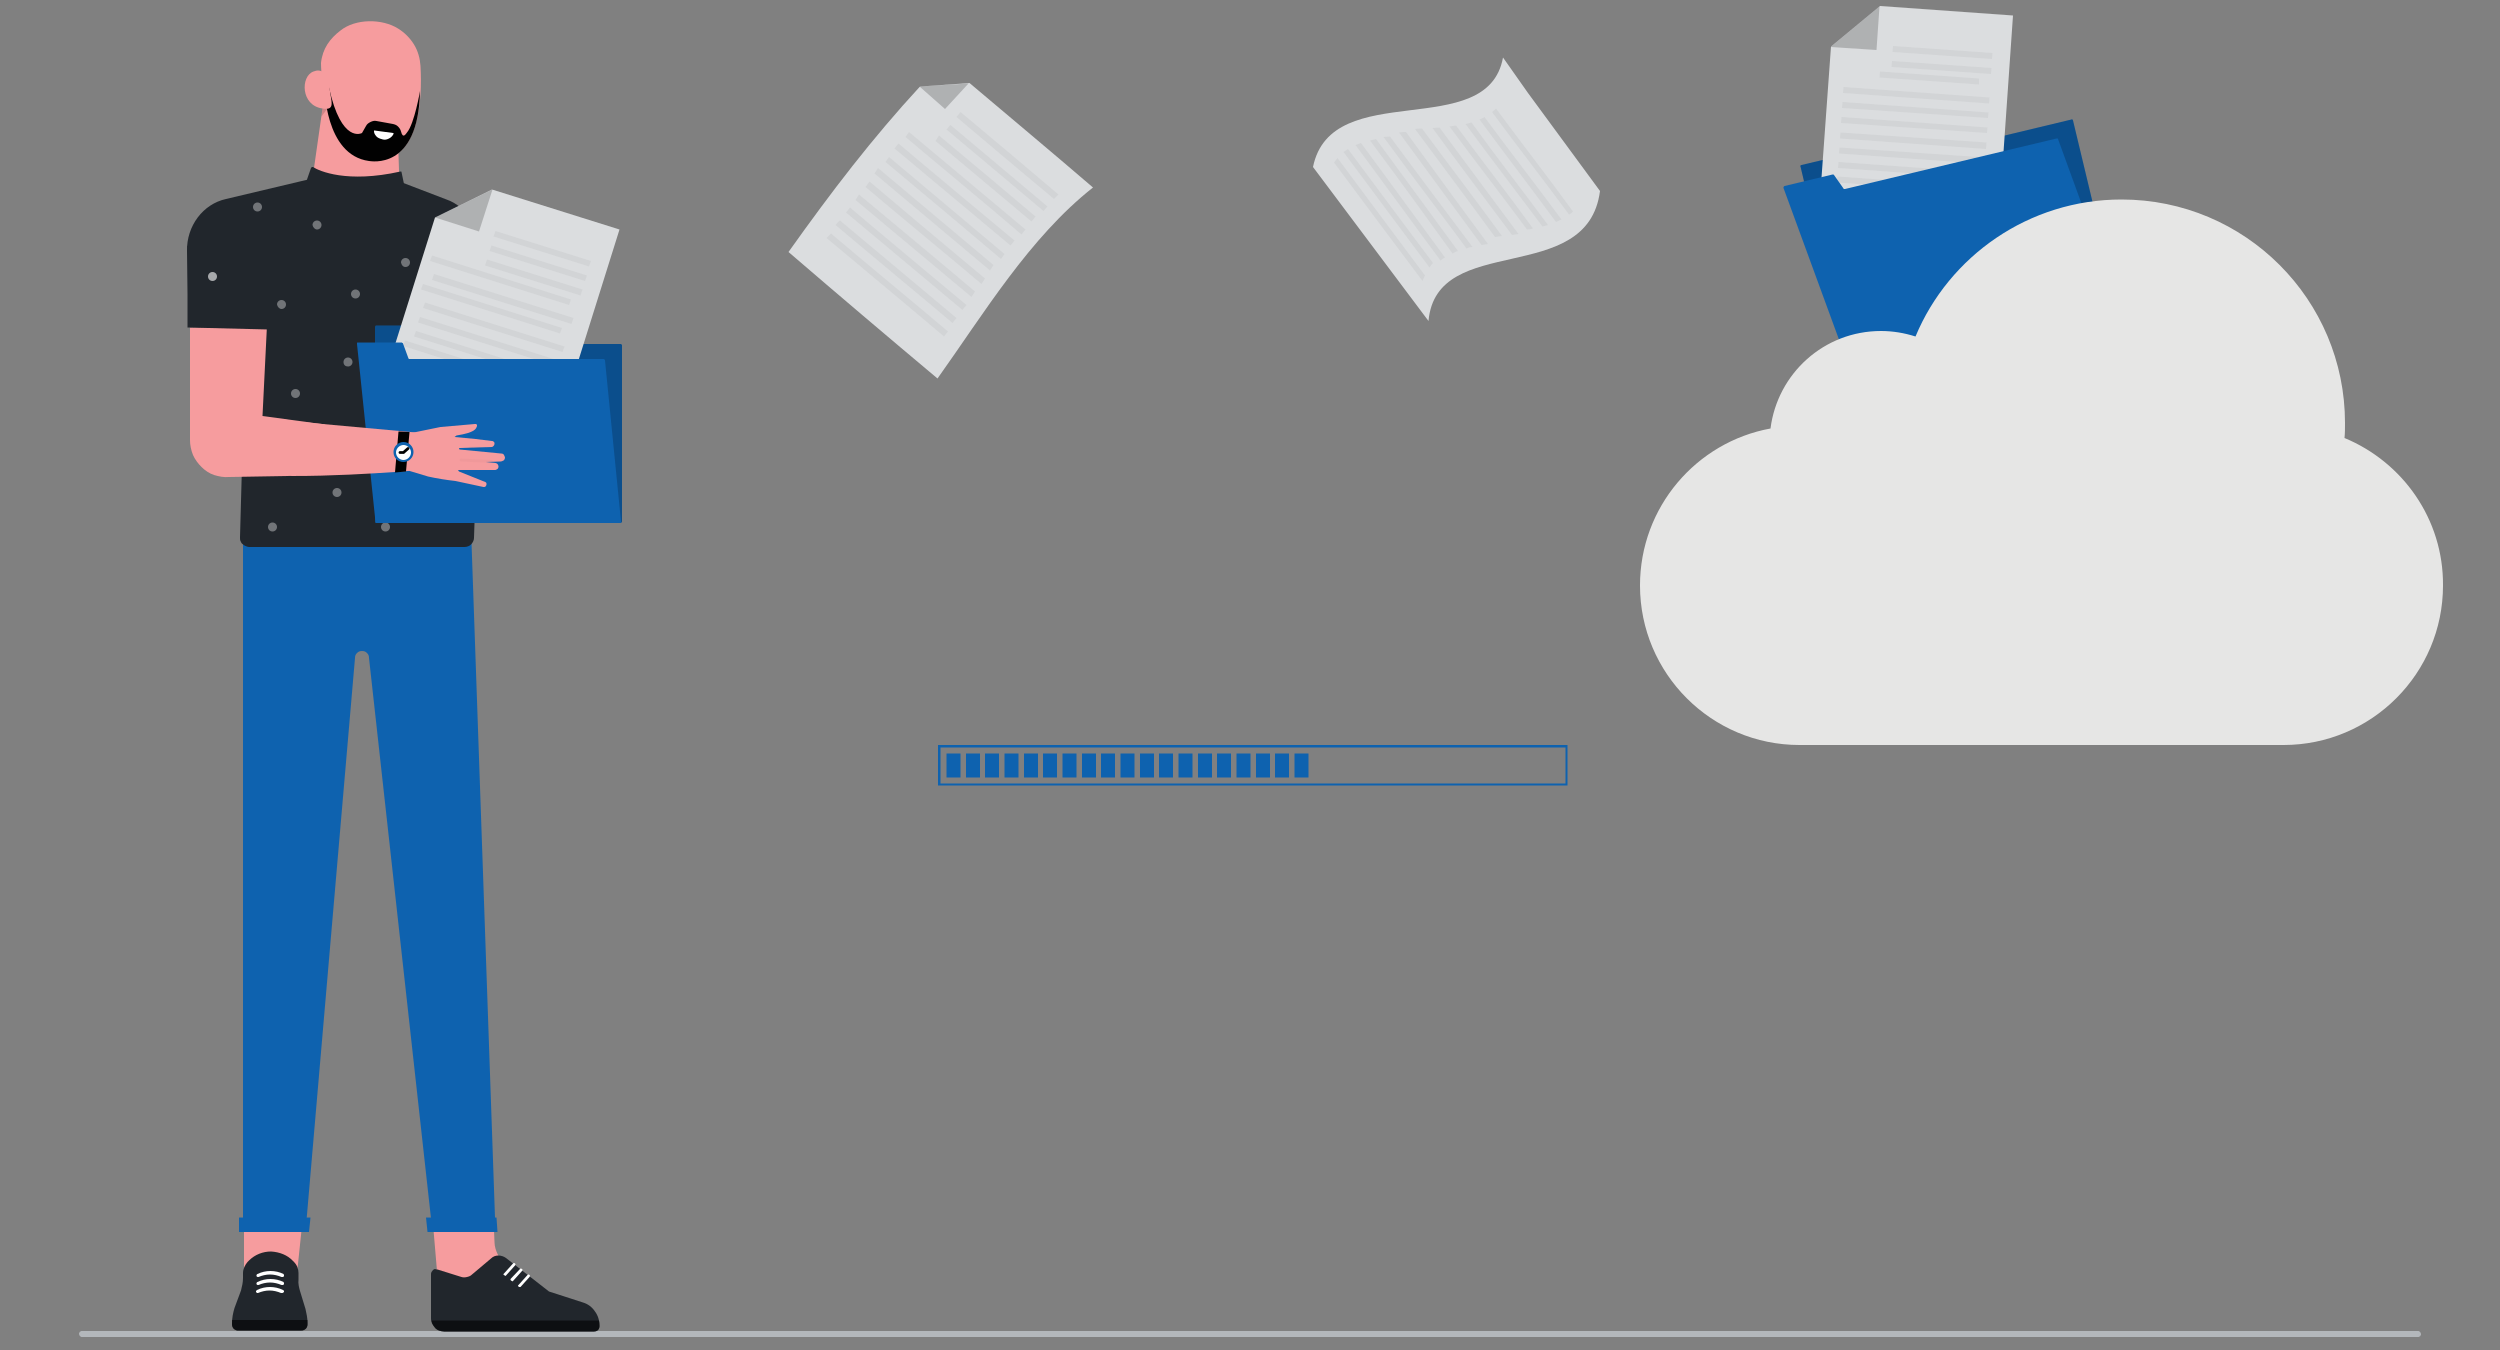 <?xml version="1.0" encoding="utf-8"?>
<!-- Generator: Adobe Illustrator 26.5.0, SVG Export Plug-In . SVG Version: 6.00 Build 0)  -->
<svg version="1.1" id="Layer_1" xmlns="http://www.w3.org/2000/svg" xmlns:xlink="http://www.w3.org/1999/xlink" x="0px" y="0px"
	 viewBox="0 0 500 270" style="enable-background:new 0 0 500 270;" xml:space="preserve">
<rect x="0" y="0" width="500" height="270" fill="#808080" stroke="none"/>
<style type="text/css">
	.st0{fill:#B3B7BB;}
	.st1{fill:#0E62AF;}
	.st2{opacity:0.2;fill:#010101;enable-background:new    ;}
	.st3{fill:#DBDDDF;}
	.st4{opacity:0.2;}
	.st5{fill:#F69C9E;}
	.st6{fill:#21262C;}
	.st7{opacity:0.6;fill:#010101;enable-background:new    ;}
	.st8{fill:#FFFFFF;}
	.st9{opacity:0.3;fill:#010101;enable-background:new    ;}
	.st10{opacity:0.6;}
	.st11{opacity:0.6;fill:#FFFFFF;enable-background:new    ;}
	.st12{opacity:0.15;}
	.st13{opacity:0.15;fill:#010101;enable-background:new    ;}
	.st14{fill:#010101;}
	.st15{fill:none;stroke:#010101;stroke-width:0.56;stroke-linecap:round;stroke-miterlimit:10;}
	.st16{fill:#E6E6E5;enable-background:new    ;}
</style>
<path class="st0" d="M483.4,267.4H16.6c-0.1,0-0.2,0-0.3,0c-0.1,0-0.2-0.1-0.2-0.1c-0.1-0.1-0.1-0.1-0.2-0.2c0-0.1-0.1-0.2-0.1-0.3
	c0-0.1,0-0.2,0.1-0.3c0-0.1,0.1-0.2,0.2-0.2c0.1-0.1,0.2-0.1,0.2-0.1c0.1,0,0.2,0,0.3,0h466.8c0.1,0,0.2,0,0.3,0
	c0.1,0,0.2,0.1,0.2,0.1c0.1,0.1,0.1,0.1,0.2,0.2c0,0.1,0.1,0.2,0.1,0.3c0,0.1,0,0.2-0.1,0.3c0,0.1-0.1,0.2-0.2,0.2
	c-0.1,0.1-0.2,0.1-0.2,0.1C483.6,267.4,483.5,267.4,483.4,267.4L483.4,267.4z"/>
<g>
	<g>
		<path class="st1" d="M313.5,157.1H187.6V149h125.9V157.1z M188.1,156.7h125v-7.2h-125V156.7z"/>
		<path class="st1" d="M192.1,150.7h-2.8v4.8h2.8V150.7z"/>
		<path class="st1" d="M196,150.7h-2.8v4.8h2.8V150.7z"/>
		<path class="st1" d="M199.9,150.7H197v4.8h2.8V150.7z"/>
		<path class="st1" d="M203.7,150.7h-2.8v4.8h2.8V150.7z"/>
		<path class="st1" d="M207.6,150.7h-2.8v4.8h2.8V150.7z"/>
		<path class="st1" d="M211.4,150.7h-2.8v4.8h2.8V150.7z"/>
		<path class="st1" d="M215.3,150.7h-2.8v4.8h2.8V150.7z"/>
		<path class="st1" d="M219.2,150.7h-2.8v4.8h2.8V150.7z"/>
		<path class="st1" d="M223,150.7h-2.8v4.8h2.8V150.7z"/>
		<path class="st1" d="M226.9,150.7h-2.8v4.8h2.8V150.7z"/>
		<path class="st1" d="M230.8,150.7h-2.8v4.8h2.8V150.7z"/>
		<path class="st1" d="M234.6,150.7h-2.8v4.8h2.8V150.7z"/>
		<path class="st1" d="M238.5,150.7h-2.8v4.8h2.8V150.7z"/>
		<path class="st1" d="M242.4,150.7h-2.8v4.8h2.8V150.7z"/>
		<path class="st1" d="M246.2,150.7h-2.8v4.8h2.8V150.7z"/>
		<path class="st1" d="M250.1,150.7h-2.8v4.8h2.8V150.7z"/>
		<path class="st1" d="M254,150.7h-2.8v4.8h2.8V150.7z"/>
		<path class="st1" d="M257.8,150.7H255v4.8h2.8V150.7z"/>
		<path class="st1" d="M261.7,150.7h-2.8v4.8h2.8V150.7z"/>
	</g>
	<g>
		<path class="st1" d="M372.7,33.6l-1.6-3c0-0.1-0.1-0.1-0.1-0.1c-0.1,0-0.1,0-0.2,0L360.3,33c-0.1,0-0.1,0.1-0.2,0.1
			c0,0.1-0.1,0.1,0,0.2l9,37.8c0,0.1,0.1,0.1,0.1,0.2s0.1,0.1,0.2,0l53.2-12.7c0.1,0,0.1-0.1,0.2-0.1c0-0.1,0.1-0.1,0-0.2l-8.2-34.2
			c0-0.1-0.1-0.1-0.1-0.2c-0.1,0-0.1-0.1-0.2,0L373,33.8c-0.1,0-0.1,0-0.2,0C372.8,33.7,372.8,33.7,372.7,33.6L372.7,33.6z"/>
		<path class="st2" d="M372.7,33.6l-1.6-3c0-0.1-0.1-0.1-0.1-0.1c-0.1,0-0.1,0-0.2,0L360.3,33c-0.1,0-0.1,0.1-0.2,0.1
			c0,0.1-0.1,0.1,0,0.2l9,37.8c0,0.1,0.1,0.1,0.1,0.2s0.1,0.1,0.2,0l53.2-12.7c0.1,0,0.1-0.1,0.2-0.1c0-0.1,0.1-0.1,0-0.2l-8.2-34.2
			c0-0.1-0.1-0.1-0.1-0.2c-0.1,0-0.1-0.1-0.2,0L373,33.8c-0.1,0-0.1,0-0.2,0C372.8,33.7,372.8,33.7,372.7,33.6L372.7,33.6z"/>
		<path class="st3" d="M363.5,46.6l35.9,2.5l3.2-46l-26.6-1.9l-9.8,8.1L363.5,46.6z"/>
		<path class="st2" d="M375.9,1.3l-9.8,8.1l9.2,0.6L375.9,1.3z"/>
		<g class="st4">
			<path class="st2" d="M398.5,10.6l-19.9-1.4l-0.1,1.2l19.9,1.4L398.5,10.6z"/>
			<path class="st2" d="M398.3,13.6l-19.9-1.4l-0.1,1.2l19.9,1.4L398.3,13.6z"/>
			<path class="st2" d="M395.8,15.7L376,14.3l-0.1,1.2l19.9,1.4L395.8,15.7z"/>
			<path class="st2" d="M397.9,19.5l-29.2-2.1l-0.1,1.2l29.2,2.1L397.9,19.5z"/>
			<path class="st2" d="M397.7,22.5l-29.2-2.1l-0.1,1.2l29.2,2L397.7,22.5z"/>
			<path class="st2" d="M397.5,25.5l-29.2-2.1l-0.1,1.2l29.2,2L397.5,25.5z"/>
			<path class="st2" d="M397.3,28.5l-29.2-2l-0.1,1.2l29.2,2.1L397.3,28.5z"/>
			<path class="st2" d="M397.1,31.5l-29.2-2l-0.1,1.2l29.2,2.1L397.1,31.5z"/>
			<path class="st2" d="M396.9,34.5l-29.2-2.1l-0.1,1.2l29.2,2.1L396.9,34.5z"/>
			<path class="st2" d="M396.7,37.4l-29.2-2.1l-0.1,1.2l29.2,2.1L396.7,37.4z"/>
			<path class="st2" d="M396.4,40.4l-29.2-2.1l-0.1,1.2l29.2,2.1L396.4,40.4z"/>
			<path class="st2" d="M396.2,43.4L367,41.4l-0.1,1.2l29.2,2.1L396.2,43.4z"/>
		</g>
		<path class="st1" d="M369.3,71.4l53.2-12.7c0,0,0.1,0,0.1-0.1c0,0,0.1-0.1,0.1-0.1c0,0,0-0.1,0-0.1c0,0,0-0.1,0-0.1l-11.1-30.5
			c0-0.1-0.1-0.1-0.1-0.1c-0.1,0-0.1,0-0.2,0L369,37.8c-0.1,0-0.1,0-0.2,0c-0.1,0-0.1-0.1-0.1-0.1l-1.9-2.7c0,0-0.1-0.1-0.1-0.1
			c-0.1,0-0.1,0-0.2,0l-9.6,2.3c0,0-0.1,0-0.1,0.1c0,0-0.1,0.1-0.1,0.1c0,0,0,0.1,0,0.1c0,0,0,0.1,0,0.1L369,71.2
			c0,0.1,0.1,0.1,0.1,0.2C369.2,71.4,369.3,71.4,369.3,71.4L369.3,71.4z"/>
	</g>
	<path class="st5" d="M86.3,241.3l12.3,0l0.3,7.1c0,0.9,0.3,1.8,0.7,2.6c0.4,0.8,1,1.5,1.8,2l9,6.5l-22.6-0.6L86.3,241.3z"/>
	<path class="st5" d="M48.8,241.3l12,0L59,258.5H48.8L48.8,241.3z"/>
	<path class="st1" d="M48.6,105.6h45.6l4.9,140.8H86.5L73.8,131.6c0-0.4-0.1-0.7-0.4-1c-0.3-0.3-0.6-0.4-1-0.4c-0.4,0-0.7,0.1-1,0.4
		c-0.3,0.3-0.4,0.6-0.4,1l-9.9,114.8H48.6V105.6z"/>
	<path class="st6" d="M48.6,254.6l0,1c0,0.9-0.2,1.7-0.4,2.5l-1.3,3.5c-0.3,1-0.5,2-0.5,3.1v0.2c0,0.3,0.2,0.7,0.4,0.9
		c0.3,0.2,0.6,0.4,0.9,0.3h12.5c0.3,0,0.7-0.1,0.9-0.3c0.3-0.2,0.4-0.6,0.4-0.9v-0.4c0-0.9-0.2-1.8-0.4-2.7l-1.1-3.6
		c-0.2-0.7-0.4-1.5-0.3-2.3v-1.3c0-0.8-0.3-1.6-0.9-2.2l-0.2-0.2c-1.1-1.2-2.7-1.8-4.4-1.9c-1.6,0-3.2,0.6-4.4,1.8l-0.3,0.3
		C49,253,48.6,253.8,48.6,254.6z"/>
	<path class="st1" d="M47.8,243.5h14.3l-0.3,2.9H47.8V243.5z"/>
	<path class="st7" d="M46.3,264h15.2c0,0.2,0,0.3,0,0.5v0.4c0,0.3-0.2,0.7-0.4,0.9c-0.3,0.2-0.6,0.4-0.9,0.3H47.7
		c-0.3,0-0.7-0.1-0.9-0.3c-0.3-0.2-0.4-0.6-0.4-0.9V264L46.3,264z"/>
	<path class="st6" d="M87.5,253.9l4.8,1.5c0.3,0.1,0.7,0.1,1.1,0c0.4-0.1,0.7-0.2,1-0.5l3.8-3.2c0.4-0.4,0.9-0.6,1.5-0.6
		c0.5,0,1.1,0.2,1.5,0.5l8.6,6.7l6.8,2.2c1,0.3,1.8,0.9,2.4,1.8c0.6,0.8,0.9,1.8,0.9,2.9c0,0.3-0.1,0.6-0.3,0.8
		c-0.2,0.2-0.5,0.3-0.8,0.3h-30c-0.3,0-0.7-0.1-1-0.2c-0.3-0.1-0.6-0.3-0.8-0.6c-0.2-0.2-0.4-0.5-0.6-0.8c-0.1-0.3-0.2-0.6-0.2-1
		v-8.8c0-0.2,0-0.3,0.1-0.5c0.1-0.1,0.2-0.3,0.3-0.4c0.1-0.1,0.3-0.2,0.4-0.2C87.2,253.9,87.4,253.9,87.5,253.9L87.5,253.9z"/>
	<path class="st7" d="M86.3,264.1h33.5c0.1,0.4,0.1,0.7,0.1,1.1c0,0.3-0.1,0.6-0.3,0.8c-0.2,0.2-0.5,0.3-0.8,0.3h-30
		c-0.6,0-1.2-0.2-1.7-0.6C86.7,265.3,86.4,264.7,86.3,264.1L86.3,264.1z"/>
	<path class="st8" d="M101.2,255.1l1.8-2c0-0.1,0.1-0.1,0.1-0.2c0-0.1,0-0.1-0.1-0.2c-0.1-0.1-0.1-0.1-0.2-0.1c-0.1,0-0.1,0-0.2,0.1
		l-1.8,2c0,0-0.1,0.1-0.1,0.1c0,0,0,0.1,0,0.1c0,0,0,0.1,0.1,0.1c0,0,0.1,0,0.1,0.1C101.1,255.2,101.2,255.2,101.2,255.1z"/>
	<path class="st6" d="M96.7,51.7c0.2-5.5-3.5-10.5-7.4-11.8l-9.4-3.6c0,0-2.6-0.7-2.6-0.7l0.9,0.3l-14.5-0.5l-0.8,0.2l-17.7,4.2
		c-4.6,1-7.9,5.4-7.8,10.4l0.3,12.8l11.1,15.5l-0.8,29c0,0.3,0,0.5,0.1,0.7c0.1,0.2,0.2,0.5,0.4,0.6c0.2,0.2,0.4,0.3,0.6,0.4
		c0.2,0.1,0.5,0.2,0.7,0.2h43.1c0.5,0,1-0.2,1.3-0.5c0.3-0.3,0.6-0.8,0.6-1.3L96.7,51.7z"/>
	<path class="st8" d="M102.6,256.2l1.8-2c0.1-0.1,0.1-0.1,0.1-0.2c0-0.1,0-0.1-0.1-0.2c-0.1,0-0.1-0.1-0.2-0.1c-0.1,0-0.1,0-0.2,0.1
		l-1.8,1.9c-0.1,0.1-0.1,0.1-0.1,0.2c0,0.1,0,0.1,0.1,0.2c0,0,0.1,0.1,0.2,0.1C102.5,256.3,102.6,256.3,102.6,256.2L102.6,256.2z"/>
	<path class="st8" d="M104.1,257.4l1.8-2c0-0.1,0.1-0.1,0.1-0.2c0-0.1,0-0.1-0.1-0.2c-0.1-0.1-0.1-0.1-0.2-0.1c-0.1,0-0.1,0-0.2,0.1
		l-1.8,2c0,0-0.1,0.1-0.1,0.1c0,0,0,0.1,0,0.1c0,0,0,0.1,0.1,0.1c0,0,0.1,0,0.1,0.1C103.9,257.4,104,257.4,104.1,257.4L104.1,257.4z
		"/>
	<path class="st8" d="M56.8,255.2c0-0.1,0-0.2,0-0.2c0-0.1-0.1-0.1-0.1-0.2c-0.8-0.4-1.7-0.6-2.6-0.6c-0.9,0-1.8,0.2-2.6,0.6
		c-0.1,0-0.1,0.1-0.2,0.2c0,0.1,0,0.2,0,0.2c0,0.1,0.1,0.1,0.2,0.2c0.1,0,0.2,0,0.2,0c0.7-0.3,1.5-0.5,2.3-0.5
		c0.8,0,1.6,0.2,2.3,0.5c0,0,0.1,0,0.1,0c0.1,0,0.1,0,0.2,0C56.7,255.3,56.8,255.3,56.8,255.2L56.8,255.2z"/>
	<path class="st8" d="M56.8,256.8c0-0.1,0-0.2,0-0.2c0-0.1-0.1-0.1-0.1-0.2c-0.8-0.4-1.7-0.6-2.6-0.6c-0.9,0-1.8,0.2-2.6,0.6
		c-0.1,0-0.1,0.1-0.2,0.2c0,0.1,0,0.2,0,0.2c0,0.1,0.1,0.1,0.2,0.2c0.1,0,0.2,0,0.2,0c0.7-0.3,1.5-0.5,2.3-0.5
		c0.8,0,1.6,0.2,2.3,0.5c0,0,0.1,0,0.1,0c0.1,0,0.1,0,0.2,0C56.7,256.9,56.8,256.9,56.8,256.8z"/>
	<path class="st8" d="M56.8,258.4c0-0.1,0-0.2,0-0.2c0-0.1-0.1-0.1-0.2-0.2c-0.8-0.4-1.7-0.6-2.6-0.6s-1.8,0.2-2.6,0.6
		c0,0-0.1,0-0.1,0.1c0,0,0,0.1-0.1,0.1c0,0,0,0.1,0,0.1c0,0,0,0.1,0,0.1c0,0,0,0.1,0.1,0.1c0,0,0.1,0,0.1,0.1c0,0,0.1,0,0.1,0
		c0,0,0.1,0,0.1,0c0.7-0.3,1.5-0.5,2.3-0.5c0.8,0,1.6,0.2,2.3,0.5c0,0,0.1,0,0.1,0c0.1,0,0.1,0,0.2,0
		C56.7,258.5,56.8,258.4,56.8,258.4L56.8,258.4z"/>
	<path class="st6" d="M92.7,42c0,0,5.4,3.2,6.3,13.6l4.4,32.1l-13.2-0.6L92.7,42z"/>
	<path class="st1" d="M85.2,243.5h14.1l0.2,2.9h-14L85.2,243.5z"/>
	<path class="st9" d="M94.7,44.1l-4.5,43.1l8.7,0.4l-1.8-24.2L97,58.2c0-0.3-0.1-0.5-0.2-0.8c-0.1-0.2-0.3-0.5-0.5-0.6L94.7,44.1z"
		/>
	<g class="st10">
		<path class="st11" d="M56.3,61.8c0.5,0,0.9-0.4,0.9-0.9c0-0.5-0.4-0.9-0.9-0.9c-0.5,0-0.9,0.4-0.9,0.9
			C55.5,61.4,55.9,61.8,56.3,61.8z"/>
		<path class="st11" d="M63.4,45.9c0.5,0,0.9-0.4,0.9-0.9c0-0.5-0.4-0.9-0.9-0.9c-0.5,0-0.9,0.4-0.9,0.9
			C62.6,45.5,63,45.9,63.4,45.9z"/>
		<path class="st11" d="M51.5,42.3c0.5,0,0.9-0.4,0.9-0.9c0-0.5-0.4-0.9-0.9-0.9c-0.5,0-0.9,0.4-0.9,0.9
			C50.6,41.9,51,42.3,51.5,42.3z"/>
		<path class="st11" d="M93.5,75.7c0.5,0,0.9-0.4,0.9-0.9c0-0.5-0.4-0.9-0.9-0.9c-0.5,0-0.9,0.4-0.9,0.9
			C92.6,75.3,93,75.7,93.5,75.7z"/>
		<path class="st11" d="M67.4,99.4c0.5,0,0.9-0.4,0.9-0.9c0-0.5-0.4-0.9-0.9-0.9c-0.5,0-0.9,0.4-0.9,0.9
			C66.5,99,66.9,99.4,67.4,99.4z"/>
		<path class="st11" d="M54.5,106.3c0.5,0,0.9-0.4,0.9-0.9c0-0.5-0.4-0.9-0.9-0.9c-0.5,0-0.9,0.4-0.9,0.9
			C53.6,105.9,54,106.3,54.5,106.3z"/>
		<path class="st11" d="M87.8,98.4c0.5,0,0.9-0.4,0.9-0.9c0-0.5-0.4-0.9-0.9-0.9c-0.5,0-0.9,0.4-0.9,0.9C87,98,87.4,98.4,87.8,98.4z
			"/>
		<path class="st11" d="M94.5,52.2c0.5,0,0.9-0.4,0.9-0.9c0-0.5-0.4-0.9-0.9-0.9c-0.5,0-0.9,0.4-0.9,0.9
			C93.7,51.8,94,52.2,94.5,52.2z"/>
		<path class="st11" d="M81.1,53.4c0.5,0,0.9-0.4,0.9-0.9c0-0.5-0.4-0.9-0.9-0.9c-0.5,0-0.9,0.4-0.9,0.9
			C80.3,53,80.6,53.4,81.1,53.4z"/>
		<path class="st11" d="M69.6,73.3c0.5,0,0.9-0.4,0.9-0.9c0-0.5-0.4-0.9-0.9-0.9c-0.5,0-0.9,0.4-0.9,0.9
			C68.7,73,69.1,73.3,69.6,73.3z"/>
		<path class="st11" d="M77.7,82.2c0.5,0,0.9-0.4,0.9-0.9c0-0.5-0.4-0.9-0.9-0.9c-0.5,0-0.9,0.4-0.9,0.9
			C76.9,81.8,77.2,82.2,77.7,82.2z"/>
		<path class="st11" d="M59.1,79.6c0.5,0,0.9-0.4,0.9-0.9c0-0.5-0.4-0.9-0.9-0.9c-0.5,0-0.9,0.4-0.9,0.9
			C58.2,79.2,58.6,79.6,59.1,79.6z"/>
		<path class="st11" d="M77.1,106.3c0.5,0,0.9-0.4,0.9-0.9c0-0.5-0.4-0.9-0.9-0.9c-0.5,0-0.9,0.4-0.9,0.9
			C76.2,105.9,76.6,106.3,77.1,106.3z"/>
		<path class="st11" d="M71.1,59.7c0.5,0,0.9-0.4,0.9-0.9c0-0.5-0.4-0.9-0.9-0.9c-0.5,0-0.9,0.4-0.9,0.9
			C70.2,59.3,70.6,59.7,71.1,59.7z"/>
	</g>
	<path class="st1" d="M86,68.6l-0.8-3.3c0-0.1,0-0.1-0.1-0.1c0,0-0.1-0.1-0.2-0.1h-9.6c0,0-0.1,0-0.1,0c0,0-0.1,0-0.1,0.1
		c0,0,0,0.1-0.1,0.1c0,0,0,0.1,0,0.1v38.9c0,0.1,0,0.1,0.1,0.2c0,0.1,0.1,0.1,0.2,0.1h48.8c0.1,0,0.1,0,0.2-0.1
		c0-0.1,0.1-0.1,0.1-0.2V69.1c0,0,0-0.1,0-0.1c0,0,0-0.1-0.1-0.1c0,0-0.1,0-0.1-0.1c0,0-0.1,0-0.1,0H86.3c-0.1,0-0.1,0-0.2-0.1
		C86.1,68.7,86,68.7,86,68.6z"/>
	<path class="st2" d="M86,68.6l-0.8-3.3c0-0.1,0-0.1-0.1-0.1c0,0-0.1-0.1-0.2-0.1h-9.6c0,0-0.1,0-0.1,0c0,0-0.1,0-0.1,0.1
		c0,0,0,0.1-0.1,0.1c0,0,0,0.1,0,0.1v38.9c0,0.1,0,0.1,0.1,0.2c0,0.1,0.1,0.1,0.2,0.1h48.8c0.1,0,0.1,0,0.2-0.1
		c0-0.1,0.1-0.1,0.1-0.2V69.1c0,0,0-0.1,0-0.1c0,0,0-0.1-0.1-0.1c0,0-0.1,0-0.1-0.1c0,0-0.1,0-0.1,0H86.3c-0.1,0-0.1,0-0.2-0.1
		C86.1,68.7,86,68.7,86,68.6z"/>
	<path class="st3" d="M75.8,79.1l34.3,10.8l13.8-44l-25.5-8L87,43.5L75.8,79.1z"/>
	<path class="st2" d="M98.5,37.9L87,43.5l8.8,2.8L98.5,37.9z"/>
	<g class="st4">
		<path class="st2" d="M118.2,52.2l-19.1-6l-0.4,1.1l19.1,6L118.2,52.2z"/>
		<path class="st2" d="M117.4,55.1l-19.1-6l-0.4,1.1l19.1,6L117.4,55.1z"/>
		<path class="st2" d="M116.5,57.9l-19.1-6L97,53.1l19.1,6L116.5,57.9z"/>
		<path class="st2" d="M114.2,59.9l-27.8-8.8l-0.4,1.1l27.8,8.8L114.2,59.9z"/>
		<path class="st2" d="M114.7,63.6l-27.9-8.8L86.4,56l27.9,8.8L114.7,63.6z"/>
		<path class="st2" d="M112.4,65.6l-27.8-8.8l-0.4,1.1l27.8,8.8L112.4,65.6z"/>
		<path class="st2" d="M112.9,69.3l-27.9-8.8l-0.4,1.1l27.9,8.8L112.9,69.3z"/>
		<path class="st2" d="M112,72.2L84,63.4l-0.4,1.1l27.9,8.8L112,72.2z"/>
		<path class="st2" d="M111.1,75l-27.9-8.8l-0.4,1.1l27.9,8.8L111.1,75z"/>
		<path class="st2" d="M108.9,76.9L81,68.1l-0.4,1.1l27.8,8.8L108.9,76.9z"/>
		<path class="st2" d="M109.3,80.8L81.4,72L81,73.1l27.9,8.8L109.3,80.8z"/>
		<path class="st2" d="M108.4,83.6l-27.9-8.8L80.1,76l27.9,8.8L108.4,83.6z"/>
	</g>
	<path class="st1" d="M75.2,104.6h48.8c0,0,0.1,0,0.1,0c0,0,0.1,0,0.1-0.1c0,0,0-0.1,0-0.1c0,0,0-0.1,0-0.1L121,72.1
		c0-0.1,0-0.1-0.1-0.2c0,0-0.1-0.1-0.2-0.1H81.9c0,0-0.1,0-0.1,0c0,0-0.1-0.1-0.1-0.1l-1.1-3c0,0,0-0.1-0.1-0.1c0,0-0.1,0-0.1-0.1
		h-8.8c0,0-0.1,0-0.1,0c0,0-0.1,0-0.1,0.1c0,0,0,0.1,0,0.1c0,0,0,0.1,0,0.1l3.7,35.6c0,0.1,0,0.1,0.1,0.2
		C75.1,104.5,75.2,104.6,75.2,104.6L75.2,104.6z"/>
	<path class="st5" d="M56.8,84.1l26.4,2.4l-0.4,7.6c0,0-22.9,2-34.5,0.6l2.4-6.8L56.8,84.1z"/>
	<path class="st5" d="M79.3,93.4l6.3,1.9c1.8,0.4,3.7,0.7,5.5,0.9l5.6,1.2c0.2,0,0.3,0,0.4-0.1c0.1-0.1,0.2-0.3,0.2-0.4
		c0-0.2,0-0.3-0.1-0.4c-0.1-0.1-0.3-0.2-0.4-0.2l-5-2L91.6,94h7.4c0.2,0,0.3-0.1,0.5-0.2c0.1-0.1,0.2-0.3,0.2-0.5
		c0-0.2-0.1-0.3-0.2-0.5c-0.1-0.1-0.3-0.2-0.4-0.2l-2-0.2l3-0.1c0.2,0,0.4-0.1,0.6-0.2c0.2-0.1,0.2-0.3,0.3-0.5l0,0
		c0-0.2-0.1-0.4-0.2-0.6c-0.1-0.2-0.3-0.3-0.6-0.3l-8.3-0.8l-0.1-0.3l6.5-0.2c0.2,0,0.3-0.1,0.4-0.2c0.1-0.1,0.2-0.3,0.2-0.4
		c0-0.2,0-0.3-0.1-0.4c-0.1-0.1-0.2-0.2-0.4-0.2l-3.3-0.4l-4.2-0.4l0.4-0.3c3.7-0.6,3.9-1.3,4.1-1.9c0-0.1,0-0.1,0-0.2
		c0-0.1,0-0.1-0.1-0.1c0,0-0.1-0.1-0.1-0.1s-0.1,0-0.2,0l-6.9,0.6l-7.8,1.6l-0.2,1"/>
	<g class="st12">
		<path class="st13" d="M91.9,92.1c0,0,0-0.1,0-0.1c0-0.1,0-0.1,0.1-0.2c0,0,0.1-0.1,0.2-0.1l6.1,0.3c0.1,0,0.1,0,0.2,0.1
			c0,0,0.1,0.1,0.1,0.2c0,0.1,0,0.1-0.1,0.2c0,0-0.1,0.1-0.2,0.1l-6.1-0.3c0,0-0.1,0-0.1,0C92,92.2,92,92.2,91.9,92.1z"/>
	</g>
	<path class="st5" d="M53.4,65l-0.9,18.2L65,84.9l-7.4,10.3l-11.8,0.2c-1,0.1-2-0.1-3-0.4c-0.9-0.3-1.8-0.9-2.5-1.6
		c-0.7-0.7-1.3-1.5-1.7-2.4C38.2,90,38,89,38,88V65.5"/>
	<g class="st12">
		<path class="st13" d="M96.2,87.2c0,0,0-0.1,0-0.1c0,0,0-0.1-0.1-0.1c0,0-0.1,0-0.1-0.1c0,0-0.1,0-0.1,0h-2c-0.1,0-0.1,0-0.2,0.1
			c-0.1,0.1-0.1,0.1-0.1,0.2c0,0.1,0,0.1,0.1,0.2c0.1,0.1,0.1,0.1,0.2,0.1h2c0.1,0,0.1,0,0.2-0.1C96.2,87.3,96.2,87.3,96.2,87.2
			L96.2,87.2z"/>
	</g>
	<g class="st12">
		<path class="st13" d="M96.3,89.6c0,0,0-0.1,0-0.1c0,0,0-0.1-0.1-0.1c0,0-0.1,0-0.1-0.1c0,0-0.1,0-0.1,0h-2c-0.1,0-0.1,0-0.2,0.1
			c-0.1,0.1-0.1,0.1-0.1,0.2c0,0,0,0.1,0,0.1c0,0,0,0.1,0.1,0.1c0,0,0.1,0,0.1,0.1c0,0,0.1,0,0.1,0h2c0.1,0,0.1,0,0.2-0.1
			C96.3,89.8,96.3,89.7,96.3,89.6z"/>
	</g>
	<path class="st14" d="M81.9,86.4l-0.7,7.9L79,94.5l0.7-8.2L81.9,86.4z"/>
	<path class="st1" d="M80.7,92.4c1.1,0,2-0.9,2-2c0-1.1-0.9-2-2-2c-1.1,0-2,0.9-2,2C78.7,91.6,79.6,92.4,80.7,92.4z"/>
	<path class="st8" d="M80.7,92c0.8,0,1.5-0.7,1.5-1.5c0-0.8-0.7-1.5-1.5-1.5c-0.8,0-1.5,0.7-1.5,1.5C79.2,91.3,79.9,92,80.7,92z"/>
	<path class="st15" d="M81.6,89.7l-0.9,0.8H80"/>
	<path class="st5" d="M80.1,25.1c-0.1,0.9-0.2,1.8-0.5,2.7l0.2,6.3l0,1.5c0,0.5-0.1,0.9-0.4,1.3c-1.9,1.4-4.1,2.3-6.4,2.7
		c-2.3,0.3-4.7,0.1-6.9-0.8c-1-0.4-2-0.9-2.9-1.5c-0.2-0.1-0.3-0.2-0.4-0.4l0,0v0c-0.1-0.2-0.2-0.4-0.3-0.6c-0.1-0.2-0.1-0.4,0-0.6
		l0-0.3v0l0.2-1.1l2-14l0.4-3.1c0.1-1.1,0.4-2.1,0.9-3.1c3.7-4,12.3,0.5,15.2,2.3C81.1,17.3,80.5,21,80.1,25.1z"/>
	<path class="st6" d="M37.5,65.5V49.2l17.2-0.7l-0.9,17.4L37.5,65.5z"/>
	<path class="st5" d="M79.6,5.7c1.3,0.8,2.4,1.9,3.2,3.2c0.8,1.3,1.2,2.8,1.3,4.3c0.4,6.9-0.3,18.5-8.6,18.9
		c-11.2,1.6-11.3-19.5-11.3-19.5c0.3-2.9,1.8-4.9,3.9-6.5C71.1,3.7,76.4,3.7,79.6,5.7L79.6,5.7z"/>
	<path class="st14" d="M84,18.2c0,0-1.1,6.5-2.6,8.3c-0.2,0.2-0.8,1.4-1.2-0.2c-0.1-0.4-0.3-0.7-0.6-1c-0.3-0.3-0.6-0.4-1-0.5
		l-3.3-0.6c-0.4-0.1-0.8,0-1.2,0.2c-0.4,0.2-0.7,0.4-0.9,0.8l-0.8,1.4c0,0-4.1,2.3-6.6-9.1l-0.9-0.2c0,0,0,13.7,8.9,14.9
		C74.1,32.2,83.7,34.2,84,18.2z"/>
	<path class="st13" d="M64.6,21.1c0.5,0.1,1,0,1.5-0.2l-1.8,2.4L64.6,21.1z"/>
	<path class="st5" d="M65.6,15.7c-0.1-0.3-0.2-0.6-0.4-0.8c-0.2-0.2-0.4-0.4-0.7-0.6c-0.3-0.1-0.6-0.2-0.9-0.2
		c-0.3,0-0.6,0.1-0.9,0.2c-2.6,0.9-2.6,6.8,1.8,7.4c2.3,0.4,1.9-1,1.6-2.8L65.6,15.7z"/>
	<path class="st11" d="M42.5,56.2c0.5,0,0.9-0.4,0.9-0.9c0-0.5-0.4-0.9-0.9-0.9c-0.5,0-0.9,0.4-0.9,0.9C41.6,55.8,42,56.2,42.5,56.2
		z"/>
	<path class="st8" d="M74.9,26.1l3.7,0.5c0,0,0,0,0.1,0c0,0,0,0,0,0c0,0,0,0,0,0.1c0,0,0,0,0,0.1c-0.2,0.4-0.5,0.7-0.9,0.9
		c-0.4,0.2-0.8,0.3-1.2,0.2c-0.4-0.1-0.8-0.2-1.2-0.5c-0.3-0.3-0.6-0.7-0.6-1.1v0c0,0,0,0,0-0.1c0,0,0,0,0-0.1
		C74.8,26.1,74.8,26.1,74.9,26.1C74.9,26.1,74.9,26.1,74.9,26.1L74.9,26.1z"/>
	<path class="st6" d="M61.4,35.9c1,4.9,8.5,5.5,8.5,5.5c8.1,1.5,10.9-4.6,10.9-4.6l-0.5-2.4c0,0,0-0.1-0.1-0.1c0,0-0.1,0-0.1,0
		c-10.7,2.4-16.3-0.1-17.5-0.9c0,0-0.1,0-0.1,0c0,0-0.1,0-0.1,0c0,0-0.1,0-0.1,0.1c0,0-0.1,0.1-0.1,0.1L61.4,35.9z"/>
	<g>
		<path class="st3" d="M184,17.3c-9.5,10.3-17.7,21-26.3,33.1c10,8.6,19.9,17,29.8,25.3c9.2-12.9,18.4-28.2,31.1-38.2
			c-8.5-7.3-16.3-13.8-24.7-20.9L184,17.3z"/>
		<g class="st4">
			<path class="st2" d="M165.3,47.6c5.5,4.6,18.1,15.1,23.5,19.7l0.8-1c-5.4-4.6-18-15-23.4-19.6L165.3,47.6z"/>
			<path class="st2" d="M167.1,45c5.4,4.6,18,15,23.4,19.6l0.8-1c-5.4-4.5-17.9-15-23.3-19.5C167.7,44.3,167.4,44.6,167.1,45z"/>
			<path class="st2" d="M169.2,42.5c5.4,4.5,17.9,15,23.3,19.5c0.3-0.4,0.5-0.7,0.8-1c-5.4-4.5-17.9-14.9-23.3-19.5L169.2,42.5z"/>
			<path class="st2" d="M171.1,40c7.9,6.6,15.4,12.9,23.2,19.4l0.7-1.1c-7.8-6.6-15.3-12.8-23.2-19.4L171.1,40z"/>
			<path class="st2" d="M173.1,37.4c7.8,6.6,15.4,12.8,23.2,19.4l0.7-1.1c-7.8-6.5-15.3-12.8-23.1-19.4L173.1,37.4z"/>
			<path class="st2" d="M174.9,34.7c7.8,6.6,15.3,12.8,23.1,19.4l0.7-1.1c-7.8-6.6-15.3-12.8-23.1-19.4L174.9,34.7z"/>
			<path class="st2" d="M177.1,32.4c7.8,6.5,15.3,12.8,23.1,19.4l0.7-1c-7.8-6.6-15.3-12.8-23.1-19.4L177.1,32.4z"/>
			<path class="st2" d="M178.9,29.7c7.8,6.5,15.3,12.8,23.2,19.4l0.8-1c-7.9-6.6-15.4-12.8-23.2-19.4L178.9,29.7z"/>
			<path class="st2" d="M181.1,27.4c7.8,6.6,15.4,12.8,23.2,19.5c0.3-0.4,0.5-0.7,0.8-1c-7.9-6.6-15.4-12.9-23.3-19.5L181.1,27.4z"
				/>
			<path class="st2" d="M187.1,28.2c7.9,6.6,11.3,9.5,19.2,16.1l0.8-1c-7.9-6.7-11.4-9.6-19.3-16.2L187.1,28.2z"/>
			<path class="st2" d="M189.3,25.9c7.9,6.6,11.4,9.6,19.4,16.3l0.8-0.9c-8-6.7-11.5-9.7-19.4-16.3
				C189.8,25.2,189.6,25.6,189.3,25.9z"/>
			<path class="st2" d="M191.3,23.4c7.9,6.7,11.5,9.7,19.5,16.4c0.3-0.3,0.6-0.6,0.9-0.9c-8-6.8-11.6-9.8-19.6-16.5L191.3,23.4z"/>
		</g>
		<path class="st2" d="M183.9,17.3l5.1,4.5l4.7-5.1L183.9,17.3z"/>
	</g>
	<g>
		<path class="st3" d="M262.6,33.4c7.6,10.1,15.3,20.4,23.1,30.8c1.6-18,31.8-6.6,34.3-26l-14.4-19.6l-5-7.1
			C297.5,28.6,266.3,15.3,262.6,33.4z"/>
		<g class="st4">
			<path class="st2" d="M314.6,42.3c-5.3-7.3-10.1-13.4-15.4-20.6c-0.3,0.3-0.5,0.5-0.8,0.7c5.3,7.2,10.1,13.3,15.4,20.5
				C314.1,42.8,314.4,42.5,314.6,42.3z"/>
			<path class="st2" d="M312.3,43.9c-5.3-7.2-10.1-13.3-15.4-20.5c-0.3,0.2-0.7,0.4-1,0.5c5.3,7.2,10,13.3,15.3,20.5
				C311.7,44.2,312,44,312.3,43.9z"/>
			<path class="st2" d="M309.6,45c-5.3-7.2-10.1-13.3-15.3-20.5c-0.4,0.1-0.8,0.2-1.2,0.3c5.3,7.2,10,13.3,15.4,20.5
				C308.9,45.2,309.3,45.1,309.6,45z"/>
			<path class="st2" d="M306.6,45.7c-5.3-7.3-10.1-13.4-15.4-20.6c-0.4,0.1-0.9,0.1-1.3,0.2c5.3,7.2,10.1,13.3,15.5,20.6
				C305.8,45.9,306.2,45.8,306.6,45.7z"/>
			<path class="st2" d="M303.7,46.8c-5.4-7.3-10.5-14.1-15.8-21.3c-0.4,0-0.9,0.1-1.4,0.1c5.3,7.3,10.4,14,15.9,21.4
				C302.8,46.9,303.3,46.9,303.7,46.8z"/>
			<path class="st2" d="M300.4,47.2c-5.4-7.4-10.6-14.2-16-21.5c-0.5,0-0.9,0-1.4,0.1c5.4,7.3,10.6,14.2,16,21.6
				C299.5,47.3,300,47.3,300.4,47.2z"/>
			<path class="st2" d="M297.6,48.8c-4-5.4-9.4-12.8-16.4-22.4c-0.5,0-0.9,0-1.4,0.1c7,9.6,12.5,17,16.5,22.5
				C296.8,48.9,297.2,48.9,297.6,48.8z"/>
			<path class="st2" d="M294.5,49.4c-4.1-5.5-9.4-12.5-16.5-22.1c-0.4,0-0.9,0.1-1.3,0.1c7.1,9.7,12.5,16.7,16.6,22.3
				C293.7,49.5,294.1,49.4,294.5,49.4z"/>
			<path class="st2" d="M291.6,50.2c-4.2-5.7-9.2-12.6-16.4-22.4c-0.4,0.1-0.8,0.2-1.2,0.3c7.3,9.8,12.3,16.8,16.5,22.6
				C290.9,50.5,291.2,50.3,291.6,50.2z"/>
			<path class="st2" d="M289,51.5c-4.3-5.8-9.4-12.9-16.8-22.9c-0.4,0.1-0.7,0.3-1.1,0.4c7.4,10,12.6,17.2,17,23.1
				C288.4,51.9,288.7,51.6,289,51.5z"/>
			<path class="st2" d="M286.6,52.6c-4.5-6-9.5-12.7-17-22.8c-0.3,0.2-0.6,0.4-0.9,0.6c7.6,10.2,12.6,17,17.2,23.1
				C286.1,53.2,286.3,52.9,286.6,52.6L286.6,52.6z"/>
			<path class="st2" d="M285,55.1c-4.6-6.2-9.8-13.1-17.5-23.5c-0.2,0.3-0.5,0.6-0.7,0.9c7.7,10.4,13,17.4,17.7,23.7
				C284.6,55.9,284.8,55.5,285,55.1L285,55.1z"/>
		</g>
	</g>
	<path class="st16" d="M468.9,87.6c0.1-1,0.1-2,0.1-3c0-24.7-20-44.7-44.7-44.7c-18.5,0-34.5,11.3-41.2,27.4
		c-2.2-0.7-4.5-1.1-6.9-1.1c-11.4,0-20.7,8.5-22.1,19.5c-14.8,2.7-26.1,15.7-26.1,31.4c0,17.6,14.3,31.9,31.9,31.9h96.8
		c17.6,0,31.9-14.3,31.9-31.9C488.7,103.8,480.5,92.4,468.9,87.6z"/>
</g>
</svg>
